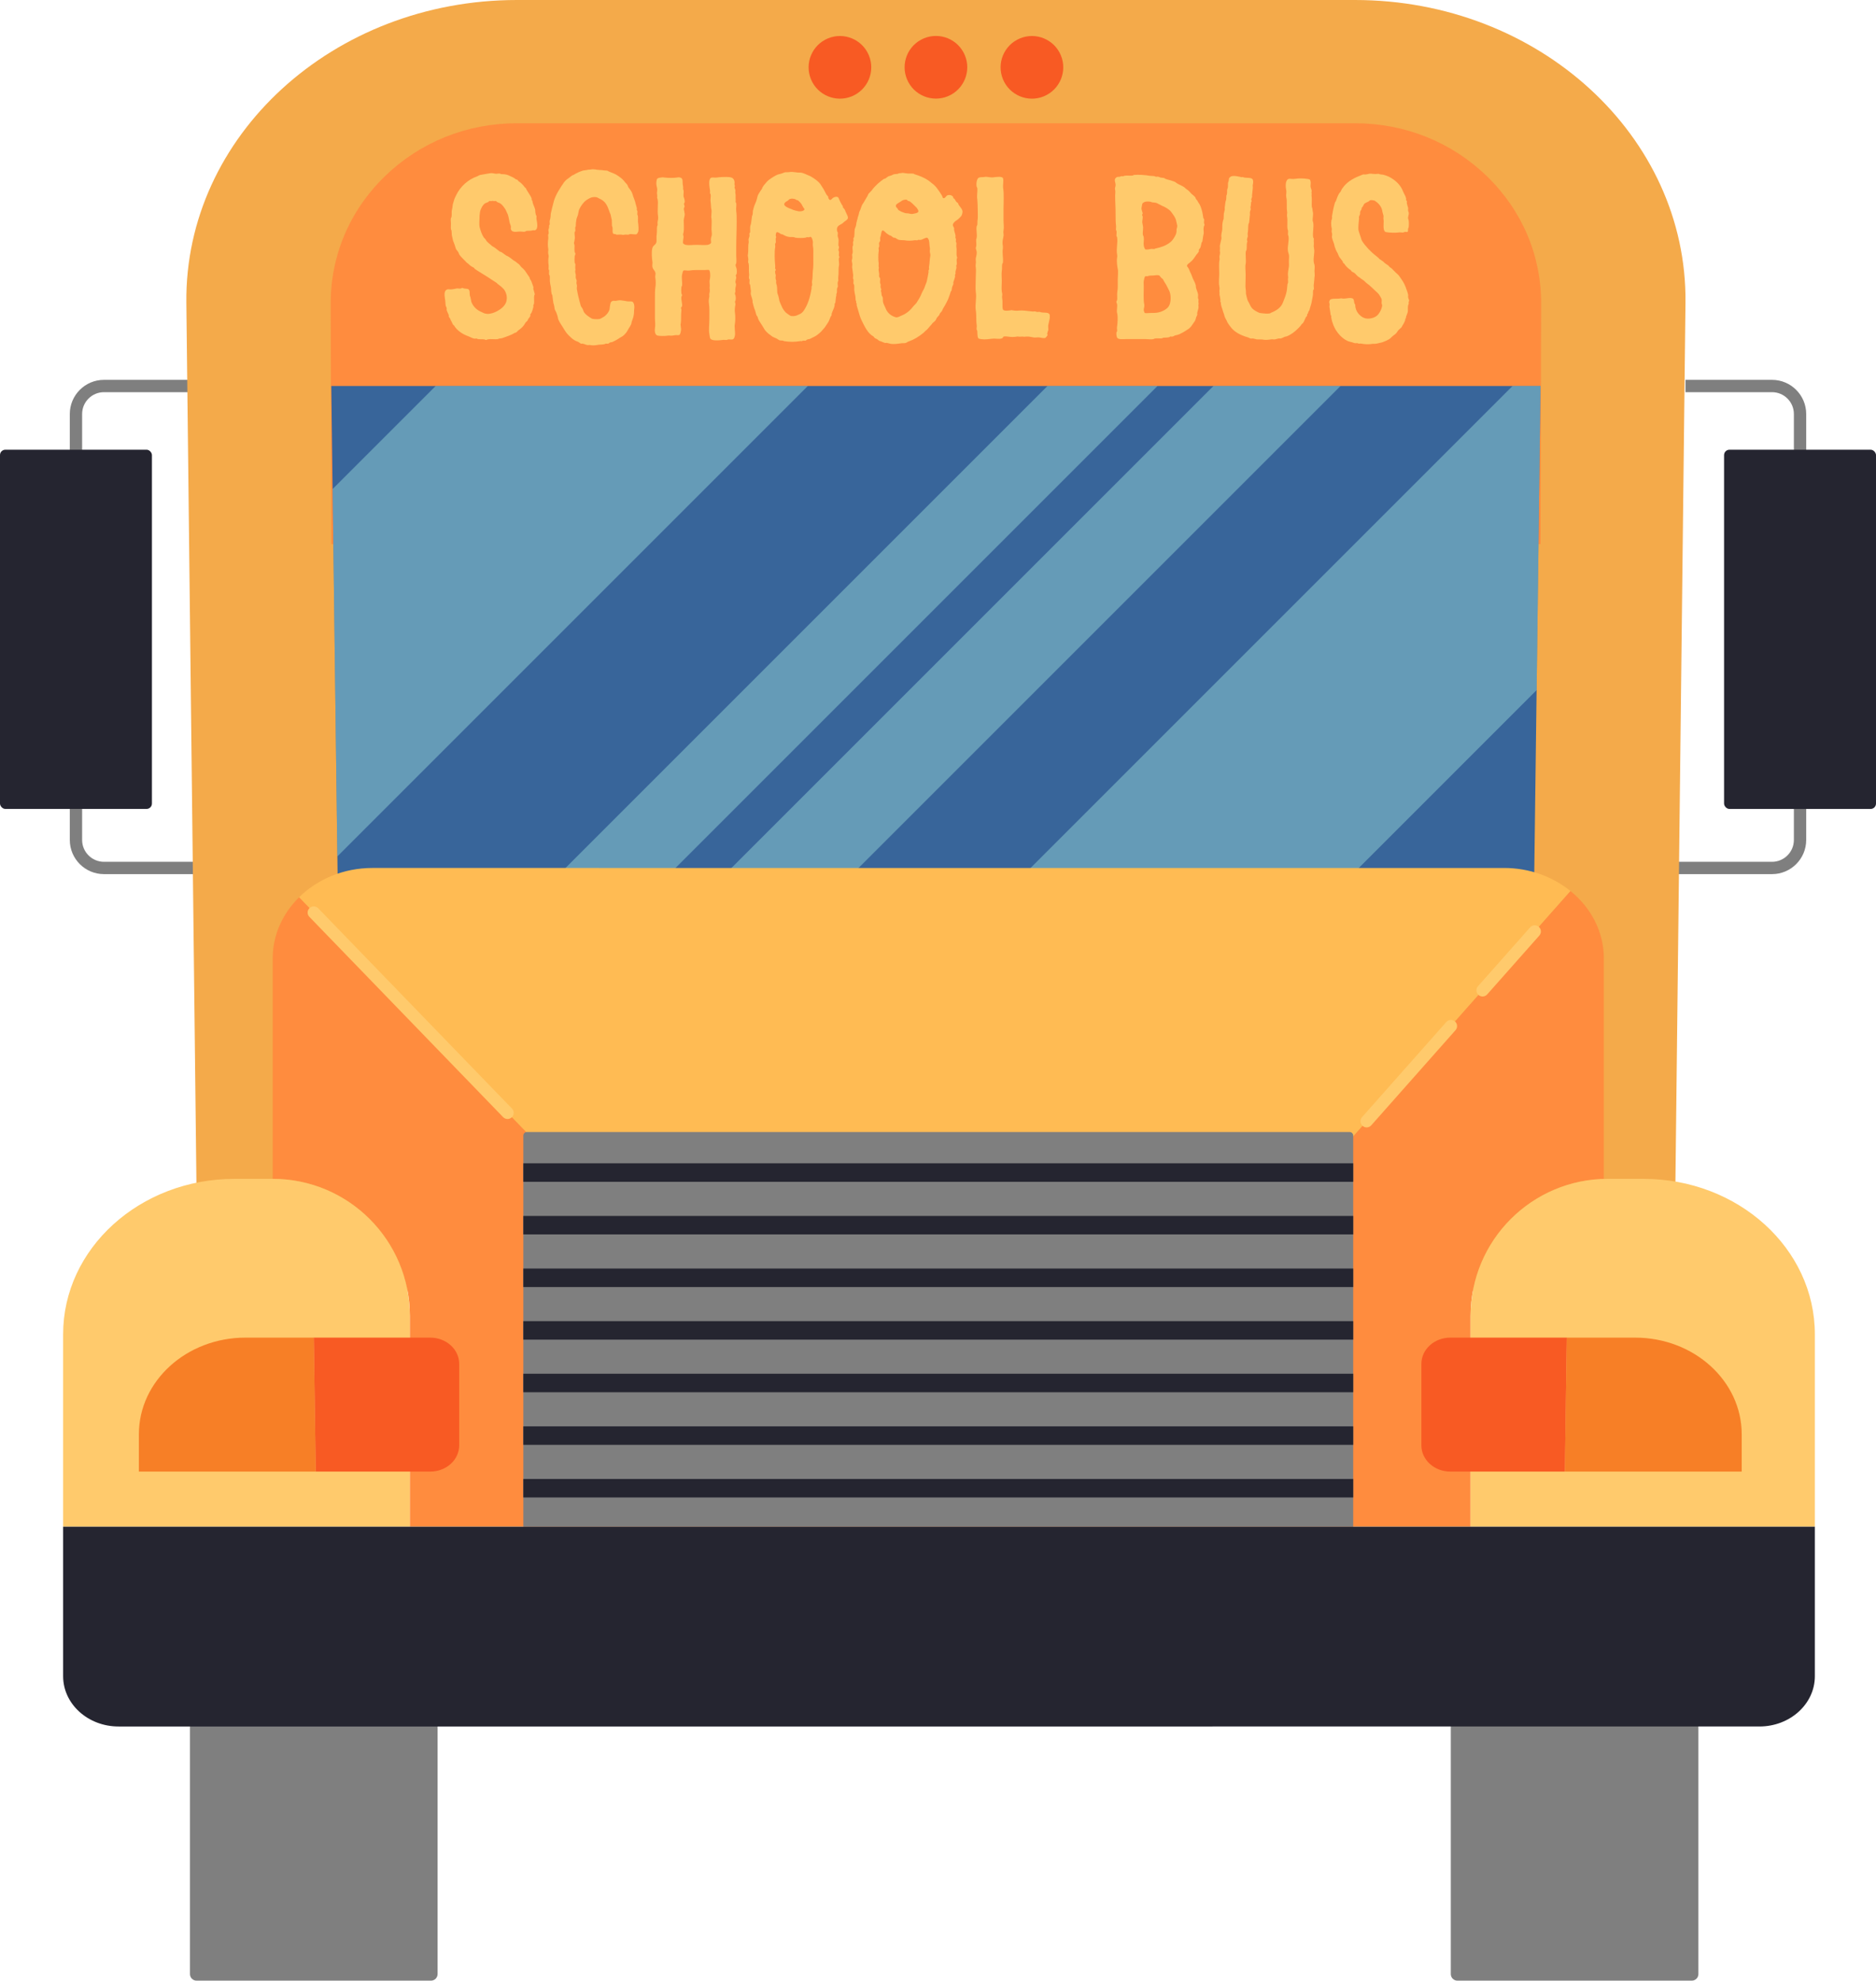 <svg id="_лой_2" xmlns="http://www.w3.org/2000/svg" width="1022.89" height="1080" viewBox="0 0 1022.89 1080"><g id="Education02_459796682"><g id="Education02_459796682-2"><path d="M966.21 476.63h-58.63v-6.72h58.63c6.56.0 11.9-5.34 11.9-11.89V225.73c0-6.56-5.34-11.89-11.9-11.89h-47.19v-6.72h47.19c10.26.0 18.62 8.35 18.62 18.61v232.29c0 10.26-8.35 18.61-18.62 18.61z" fill="#7f7f7f"/><path d="M115.3 476.63H56.67c-10.26.0-18.61-8.35-18.61-18.61V225.73c0-10.26 8.35-18.61 18.61-18.61h47.19v6.72H56.67c-6.56.0-11.89 5.34-11.89 11.89v232.29c0 6.56 5.34 11.89 11.89 11.89h58.63v6.72z" fill="#7f7f7f"/><path d="M738.77.0H281.85C181.64.0 100.67 74.12 101.61 165l6.16 538.53H912.85L919.01 165C919.95 74.12 838.98.0 738.77.0z" fill="#f4aa4a"/><path d="M840.3 166.18c.26-26.37-10.19-51.2-29.4-69.93-19.22-18.73-44.83-29.05-72.14-29.05H281.85c-27.3.0-52.92 10.32-72.13 29.05-19.21 18.73-29.66 43.57-29.4 69.93l.32 130.5H839.98l.32-130.5z" fill="#ff8c3e"/><g><path d="M269.92 94.69c.83.24 1.9-.24 2.84.0.12.0.24.24.47.24.83.12 1.78.0 2.61.24.24.0.35.12.94.24.47.12 1.3.59 2.13.95.71.24 1.54.83 2.24 1.3.24.24.71.24.95.36.24.24.48.71.83.94 1.18.71 2.24 1.89 2.95 2.84.24.48.72.6.95.95.12.24.12.59.35.83l.59.94c.71 1.19 1.89 2.84 2.13 3.79v.71c.12.35.36.35.48.6.0.24-.12.47.0.59.24 1.3 1.18 2.84 1.42 4.14.12.83.0 1.18.24 2.13.0.47.35.95.47 1.31.12.47-.12 1.18.0 1.54.35 2.13 1.18 5.68-.95 6.27-.35.0-.83-.12-1.18.0-.12.0-.35.12-.48.12-1.06.24-1.89.0-3.07.24l-.47.35c-1.19.24-2.37-.24-3.79.0-1.78.24-3.67.24-4.03-1.42-.12-.36.12-.83.0-1.42-.12-.83-.59-1.54-.71-2.36-.35-1.42-.47-2.84-.95-4.15l-.71-1.54-.47-1.06c-.83-1.31-1.78-2.72-3.08-3.55-.47-.24-1.42-.47-1.78-.83-.24-.12-.24-.35-.47-.35-.24-.12-.83.12-1.18.0-.59-.12-.47-.12-1.18.0-.35.12-.83-.12-1.19.0-.24.0-.24.24-.47.47l-1.77.71c-1.31.83-2.49 2.96-2.84 4.61l-.24 2.01c0 1.65-.35 4.97.0 6.39.59 2.13 1.18 4.02 2.37 5.8.24.35.71.59.95 1.06.24.71 1.65 2.01 2.36 2.49.48.35 1.07 1.06 1.42 1.18 1.42.71 2.61 1.9 3.9 2.84l.83.24 2.49 1.77c.47.35 1.06.47 1.54.83.83.47 1.9 1.42 2.72 2.01.35.24.95.47 1.3.83l1.19.95c.59.24 1.06 1.18 1.65 1.77.83.71 1.42 1.3 2.01 2.01.72 1.18 1.66 2.36 2.49 3.67l.24.83c.59.83.83 1.3 1.19 2.48l.71 2.01c0 .47-.12.83.0 1.18.12.71.71 2.13.71 2.72.0.24-.24.35-.24.59-.35 1.42.12 3.55-.24 4.73.0.12-.24.36-.24.48-.12.35.0.59.0.95-.24 1.18-.71 2.6-1.19 3.55-.12.24-.47.35-.47.59-.12.24.0.47.0.71-.24 1.06-1.18 1.42-1.42 2.49-.12.47-1.06.94-1.42 1.65-.72 1.42-1.9 2.61-3.2 3.55-.71.35-1.07 1.06-1.78 1.54l-.83.24c-2.01 1.3-4.26 1.89-6.75 2.84-.35.12-1.06.12-1.77.24-.12.0-.24.24-.47.24-1.9.36-3.79-.24-5.8.24-.24.0-.35.24-.59.24-.35.12-.47-.12-.95-.24-1.19-.24-2.49.0-3.79-.24-.12.0-.24-.24-.35-.24-.48-.12-1.07.12-1.54.0-1.18-.24-2.48-1.06-3.55-1.42-2.96-1.06-5.68-3.08-7.1-5.2-.12-.12-.12-.24-.12-.35l-.71-.6c-.35-.47-.59-1.3-.94-1.89-.24-.47-.35-.35-.47-.95-.12-.6-.83-1.19-.95-1.66.0-.24.12-.47.0-.59-.24-1.06-.95-1.89-1.19-3.08.0-.24.12-.59.0-.95.0-.35-.35-.71-.47-1.18-.24-1.31-.12-2.49-.47-4.14-.35-2.13-.35-4.38 1.42-4.86.72-.12 1.54.12 2.37.0.95-.12 1.77-.24 2.61-.47.83-.12 1.54.24 2.36.0.24.0.24-.24.47-.24.48-.12.72.12 1.19.24 1.06.24 2.01.0 2.6.59.72.72.35 1.9.6 3.2.0.47.35.83.35 1.18.24.83.24 1.54.47 2.37 1.06 2.72 3.2 4.61 5.68 5.57.59.24 1.07.59 1.54.71l1.42.24c.71.12 2.37-.24 3.08-.47 3.08-1.07 6.86-3.43 7.46-6.75.47-2.25-.24-4.26-.95-5.45-.83-1.42-2.49-2.6-3.9-3.67-.24-.12-.36-.47-.6-.59-1.18-.83-2.48-1.54-3.79-2.48-2.48-1.66-5.8-3.55-8.05-5.09-.24-.24-.35-.59-.59-.71l-1.3-.71c-.83-.47-1.54-1.42-2.37-1.9-.47-.35-1.06-1.18-1.65-1.65-.83-.95-1.66-1.65-2.37-2.61-.35-.47-.47-1.06-.71-1.54-.35-.59-.95-1.18-1.18-1.54-.48-1.07-.72-2.37-1.19-3.43-.12-.48-.35-.83-.47-1.19l-.71-3.07c-.12-.95.0-1.66-.24-2.72.0-.24-.24-.35-.24-.59-.12-.72.0-2.01.0-3.08.0-1.18-.24-2.25.0-3.08.0-.12.24-.12.24-.35.35-1.3.0-2.61.24-3.79.24-.83.35-1.78.47-2.84.12-.95.47-1.54.71-2.61.24-.95.83-2.01 1.19-2.84 2.24-4.62 6.39-8.53 11.6-10.3.47-.24.95-.59 1.54-.71l4.02-.71c.47-.12 1.18-.12 1.54-.24.71-.12 1.89.12 2.48.24z" fill="#ffca6c"/><path d="M324.73 92.44c1.3.24 2.72.24 3.9.35.83.24 1.65.12 2.36.24.48.12 1.07.59 1.54.71 1.3.6 2.72.95 3.9 1.78.71.47 1.3.83 2.01 1.42 1.07.71 2.13 2.13 2.72 2.84.24.35.71.59.83.95.24.24.35.83.59 1.31.83 1.06 1.9 2.48 2.25 3.67l.35 1.18c.47 1.3 1.06 2.61 1.42 4.26.12.71.47 1.42.59 2.13.12.35.0.83.0 1.18l.35.59c.12.59-.12 1.3.0 2.01.0.24.12.35.24.47.24 1.3-.12 3.2.24 4.73.12 1.3.24 2.72.0 4.02-.12.24-.59 1.3-.95 1.42-.72.35-2.72-.24-3.9.0-.12.12-.24.24-.36.24-.59.12-1.42-.12-2.13.0-.59.12-.83.24-1.78.0-1.06-.12-2.36.12-2.84.0-.12.0-.24-.12-.35-.24-.83-.12-1.31.0-1.54-.59-.35-1.06.0-2.36-.24-3.31.0-.24-.12-.35-.24-.47-.12-1.06.0-2.36-.12-3.55-.24-.59-.35-1.65-.59-2.6-.12-.6-.47-.95-.59-1.54-.71-1.77-1.07-3.2-2.01-4.5-.83-1.3-2.13-2.25-3.79-2.96-.35-.12-.71-.47-1.18-.59-.83-.24-2.13-.12-2.61.0-.71.12-2.48 1.06-3.2 1.65-1.54 1.07-3.07 3.31-3.9 5.21-.24.83-.35 1.77-.59 2.84-.24.71-.59 1.3-.71 1.89-.12.59-.24 1.06-.24 1.42-.24.95-.12 2.01-.24 2.84-.12.12-.24.35-.24.47-.12.72.12 1.42.0 2.13l-.35.47c-.24 1.18.35 2.84.0 4.02.0.47-.24 1.42-.35 1.78-.12.47.12.59.24 1.18.12 1.18-.12 2.72.12 4.02l.35.59c.12.59-.12.83-.35 1.54-.12 1.07-.12 2.84.0 3.67l.35.6c.12.59-.12 1.77.0 2.6.12.47.12.35.0.95-.24.71.12 1.77.24 2.24.12.47-.12 1.06.0 1.66.0.47.35.95.47 1.42.12.71-.24 1.42.0 2.13.0.12.12.24.12.35.24.83-.12 1.65.0 2.36.35 1.54.59 3.43 1.06 4.97.24 1.18.59 2.24.95 3.67.12.71.47 1.06.83 1.65.47.59.71 1.54.95 2.13 1.06 1.65 2.61 2.6 4.14 3.54.59.48 3.2.6 4.5.36.47-.12 1.9-.95 2.49-1.31 1.18-.83 2.61-2.48 2.96-4.14.0-.35.12-.83.12-1.18.35-1.66.12-2.96 1.89-3.31.47.0 1.07.12 1.66.0.47-.12 1.65-.35 2.48-.24 1.19.24 2.25.24 2.96.47 1.06.24 2.49.0 3.2.24.95.35 1.42 2.49 1.06 4.14-.12 1.06.0 1.66-.12 2.49l-.24 1.42c-.24 1.19-.83 2.25-1.06 3.31-.12 1.3-1.06 2.49-1.78 3.67-.35.59-.59 1.18-1.06 1.78-.35.47-1.3 1.54-2.01 2.01l-1.78 1.06c-1.18.83-2.72 1.66-3.79 2.13l-1.18.24c-.47.12-.83.59-1.18.71-.48.0-1.07-.12-1.42.0-.24.0-.35.24-.59.24-1.42.35-2.61.12-4.14.47-1.42.24-2.61.24-3.67.0-.47-.12-1.06.12-1.54.0-.83-.12-1.54-.59-2.37-.71-.35-.12-.83.0-1.06.0-.47-.24-1.19-.95-1.9-1.18-1.89-.59-3.2-1.78-4.61-3.2-1.42-1.3-2.25-2.72-3.31-4.5-.95-1.54-2.01-2.96-2.61-4.5l-.24-1.19c-.12-.71-.47-1.54-.71-2.24-.24-.72-.71-1.31-.95-2.01-.12-1.06-.35-2.36-.71-3.31-.24-1.18-.35-2.96-.59-4.38l-.36-.59-.24-1.42c-.12-.83.0-1.78-.24-2.61.0-.35-.35-1.3-.35-1.78-.35-1.42.0-2.95-.24-4.26l-.35-.59c-.12-.71.12-1.54.0-2.36.0-.12-.12-.24-.24-.36-.12-.59.12-1.54.0-2.36-.24-1.54-.24-3.31.0-4.5.12-.6-.12-1.19-.24-1.9-.12-1.06.24-2.13.0-2.72-.24-1.54-.24-3.19.0-4.97.24-.83-.12-1.77.0-2.61.12-.12.24-.35.24-.47.12-.71-.12-1.42-.12-2.01.0-.35.35-.83.35-1.31.12-.35.0-.71.0-1.06.12-.35.24-.35.35-.59.12-.59-.12-1.3.0-1.9.0-.59.35-1.06.35-1.65.24-.83.12-1.3.24-2.37.47-2.24 1.07-4.38 1.66-6.74.95-3.55 3.55-7.46 5.68-10.53.35-.47 1.07-1.18 1.42-1.42 1.06-.71 1.89-1.42 2.84-2.13l.83-.35c1.54-.95 3.31-1.78 5.2-2.37.71-.12 2.13-.24 2.84-.47.59.0 1.18.0 1.54-.12.47-.12 1.66-.12 2.37.0z" fill="#ffca6c"/><path d="M362.62 96.82c1.3.24 5.09.24 6.39.0.6-.12.95-.24 1.9.0 1.77.47 1.06 2.25 1.42 4.14.0.24.12.47.12.71.12.48.0.95.0 1.54.12.12.24.35.24.47.24 1.06-.12 2.37.0 3.43.24.83.83 1.89.6 3.31-.12.24-.36.47-.36.71.0.47.36.95.36 1.54l-.36.72c-.24 1.18.6 2.6.36 4.14-.12.59-.48 1.89-.48 2.84.0 2.13.24 4.62-.12 6.51.0.24-.24.59-.24.83.0.6.35 1.07.24 1.66.0.35-.47 2.72-.24 3.31.24.35 1.19.83 1.42.83 1.65.35 3.79.0 6.03.0 2.49.0 4.38.24 6.04.0.59-.12 1.54-.59 1.77-1.06.12-.6-.24-1.66.0-2.61.0-.59.35-1.06.35-1.42.24-.95-.12-2.49-.12-3.43.0-2.01.24-4.26.0-5.8-.35-1.54.24-3.2.0-4.73-.35-1.54-.24-2.96-.47-4.38-.24-1.42.24-2.72.0-4.14l-.35-.6c0-.47.12-1.06.0-1.54-.24-2.01-1.18-6.51.95-6.98.83-.12 1.78.12 2.61.0 1.3-.24 5.21-.47 7.1-.24 1.54.24 2.37.71 2.72 2.49.12.47-.12 1.18.0 1.65.0.24.24.47.24.71s-.24.35-.24.72c0 .12.35 1.3.47 1.54.0.59-.12 1.18.0 1.77.0.36.24.83.12 1.42v1.3c.12.59.0 1.42.0 2.01l.35.59c.24 1.06-.24 2.84.0 4.38.24 1.3.24 3.67.24 5.8.0 5.09-.24 9.11-.24 14.2v4.14c0 1.54.24 2.96.0 4.27l-.35.71c-.12.83.47 1.65.59 2.48.12.72.12 1.78.0 2.49-.12.35-.47.71-.47.95.0.35.24.83.24 1.31l-.35 1.54c0 .24-.12.47-.12.59.0.47.35 1.06.35 1.54s-.24 1.3-.35 2.01c-.12.59.0 1.18.0 1.78-.12.59-.35.83-.24 1.3.0.35.35.71.35 1.18.12.71.12 1.66.0 2.25.0.24-.35.59-.35.83.0.35.35.95.24 1.66-.24.83-.47 3.31-.24 4.38.24 1.3.24 4.5.0 5.79-.47 1.9.24 4.61.0 6.51-.24 1.06-.47 2.01-1.42 2.24-.71.12-1.65-.12-2.36.0-.24.0-.35.24-.59.24-.72.12-1.54-.12-2.25.0-1.65.24-6.16.71-6.86-.83-.24-.47-.35-1.65-.47-2.36-.47-2.25.0-5.21.0-8.05.0-3.2.12-6.51-.24-8.64-.24-1.18.0-2.95.24-3.79.0-.47-.12-1.06.0-1.65.0-.24.12-.35.12-.59.24-.83.0-1.9.0-2.61.24-1.18-.12-2.84.0-3.9.24-.83.47-2.72.24-4.26.0-.35-.35-1.3-.47-1.42-.35-.24-1.89.0-2.49.0-2.72.0-6.15-.12-8.16.24-.95.24-2.6-.24-3.31.0-.35.12-.71 1.65-.83 2.36-.35 1.78.24 4.26.0 5.92l-.35.71c-.12 1.06-.12 2.72.0 3.55.12.35.35.59.35.95s-.24.47-.35.83c-.24 1.54.59 3.79.35 5.21-.12.24-.59.59-.59.83.0.35.35.95.24 1.42-.35 2.25.0 5.09-.35 7.1-.35 1.06.35 2.49.12 3.79-.12.71-.35 2.25-.95 2.49-.47.24-1.42.0-2.25.12s-1.89.35-2.6.24q-.72-.12-1.42.0c-1.18.24-4.14.24-5.44.0-1.54-.24-1.78-2.49-1.54-4.14.35-1.54.0-3.55.0-5.45v-10.76c0-2.13.0-4.5.24-6.04.24-1.18.24-3.67.0-4.85-.12-.71-.12-1.07.0-1.78.47-2.24-1.3-2.6-1.65-4.61-.12-.95.24-2.01.0-2.96-.24-1.3-.47-4.85-.12-6.63.35-2.24 2.01-2.01 2.37-3.9.12-1.18-.12-2.6.12-4.14.24-1.42.0-3.07.24-4.38.12-.24.24-.47.24-.59.12-.47-.12-1.18.0-1.77.12-.6.47-2.13.24-3.31-.47-2.84.24-6.98-.24-9.12.0-.24-.12-.35-.24-.59.0-.47.12-1.18.0-1.77-.12-.72-.12-1.19.0-2.01.24-1.3-.24-2.24-.35-3.2-.24-1.06.0-2.6.24-3.31.35-.83 1.89-.83 2.6-.95.47-.12 1.42.0 1.9.12z" fill="#ffca6c"/><path d="M434.12 93.98c.94.24 2.24.0 3.08.24 1.3.36 2.6.95 3.9 1.54.35.12.95.35 1.42.71 1.77 1.06 3.55 2.25 4.85 4.02l1.66 2.61c.59.95 1.06 2.13 1.65 3.08.24.35.83.83.95 1.18v.59c0 .12.6 1.06.83 1.06.71.24 1.3-.83 1.65-1.06 1.06-.71 2.96-1.18 3.31.47.24.71 1.3 2.72 1.65 3.31.24.35.47.47.47.71.12.12.0.35.0.47.24.6.95.95 1.19 1.66.35 1.06.94 2.01 1.42 3.2.12.47.35.95.0 1.65-.24.35-1.06 1.06-1.54 1.31-.47.24-.83.83-1.42 1.18-1.65 1.06-3.31 1.3-2.72 4.26l.35.59c.12.71-.24 1.54.0 2.25.0.47.35.83.35 1.18.24 1.3-.12 2.61.0 3.79.12.12.24.35.24.47.24.71-.35 1.42-.24 2.13.12.12.24.35.24.47.24.83-.12 1.65.0 2.36.12.48.35.6.24.95.0.12-.12.24-.24.47-.24 1.3.35 2.84.0 4.26-.35 1.54.0 3.9-.35 6.04-.12.71.12 1.42.0 2.13-.12.12-.24.24-.24.47-.24.95.12 1.9.0 2.72l-.35.59c-.24.95.0 1.9-.24 2.84.0.12-.12.24-.24.47.0.24.12.59.0.94.0.12-.12.24-.12.47-.24 1.19-.24 2.49-.47 3.55l-.35.35c0 .35.12.72.0.95-.24 1.65-1.3 3.19-1.65 4.73.0.24.12.35.0.59-.12.35-.47.59-.59.95-.47 1.07-.72 2.13-1.31 2.96-.59.83-1.18 1.9-1.89 2.84l-.95 1.06c-.83 1.18-2.96 2.96-4.27 3.67l-2.84 1.42-1.19.24c-.47.12-.83.6-1.18.72-.59.0-1.06-.12-1.42.0-.24.0-.35.24-.59.24-.36.0-.72-.12-1.07.0-2.6.47-5.68.47-8.52.0-.24.0-.35-.24-.59-.24-.71-.24-1.42.0-2.01-.24l-1.54-.95c-.94-.47-1.78-.71-2.49-1.18-.59-.47-1.3-1.06-1.89-1.42-.71-.59-1.66-1.54-2.13-2.25l-1.42-2.37c-.71-1.18-1.66-2.36-2.13-3.54-.12-.48-.24-.95-.47-1.42-.12-.12-.35-.24-.35-.35-.35-.71-.47-1.65-.83-2.72-.12-.47-.35-.83-.47-1.18-.35-1.3-.72-2.37-.95-3.55.0-.24.12-.47.0-.71-.12-1.06-.71-2.37-.95-3.43-.12-.83.24-1.65.0-2.37l-.35-2.84c-.12-.24-.35-.35-.35-.6-.12-.71.12-1.54.0-2.36.0-.12-.12-.24-.24-.35-.24-.94.24-1.9.0-2.84-.24-1.9.12-3.79-.24-5.44.0-.12-.12-.24-.24-.48-.12-.59.24-1.65.0-2.6.0-.35-.35-1.19-.12-1.9.35-2.24.0-4.5.35-6.03.24-.83-.12-1.66.0-2.37l.47-1.42c.12-.59-.12-1.19.0-1.66.0-.12.24-.35.35-.47.12-1.06-.12-2.49.12-3.55.12-.47.47-1.42.47-1.89.24-1.19.24-2.37.47-3.55.0-.12.24-.24.24-.47.24-.83.12-1.66.24-2.37l.48-1.77c.24-1.07.83-2.13 1.18-3.08.47-1.07.59-2.25.95-3.31.59-1.42 1.54-2.61 2.37-3.9l.24-.71c.24-.36.47-.6.71-1.07.12-.24.59-.59.83-.95.47-.71 1.66-1.89 2.25-2.25 1.3-.95 3.08-2.13 4.61-2.72.71-.24 1.66-.35 2.49-.71l1.3-.48c.71-.12 1.78.0 2.37-.12 1.06-.24 2.84.0 3.79.12zm-10.89 35.39c0 .12-.24.35-.24.47-.12.71.12 1.89.0 2.49l-.35.59c-.12.59.24 1.42.0 2.13-.24 1.07-.24 2.84-.24 4.61s.12 3.67.24 4.74c.12.71.0 1.54.0 2.01.12.24.35.47.35.71s-.24.48-.35.72c-.12.71.24 1.89.35 2.24.0.59-.24 1.66.0 2.25.0.24.12.35.24.59.0.47-.12 1.06.0 1.54.0.48.35.95.35 1.42.24 1.3.12 2.6.24 3.67.12.59.35 1.18.59 1.89.24.95.47 1.9.59 2.72.24.83.71 1.65.95 2.25.71 1.89 1.89 3.67 3.31 4.61.72.47 1.54 1.18 2.13 1.3 1.77.24 3.08-.24 3.9-.71 1.18-.47 2.01-.94 2.72-1.9 2.48-3.43 3.67-7.57 4.5-12.42v-.95c0-.24.24-.35.24-.59.24-.71-.12-1.54.0-2.37.47-1.89.24-4.02.47-5.8.35-2.01.24-4.74.24-7.22.0-2.25.12-4.97-.24-6.39-.12-.71.12-1.77.0-2.25-.12-.94-.59-2.6-1.42-2.6-.12.0-.35.24-.59.24-.48.12-1.07-.12-1.42.0-.12.0-.35.24-.59.24-1.06.24-4.5.24-5.56.0-.24.0-.36-.24-.6-.24-1.18-.24-2.01.0-3.19-.24-.48-.12-1.07-.24-1.54-.47l-1.89-.95c-.12.0-.24.12-.47.0-.48-.24-1.9-1.42-2.49-1.06-.24.12-.47 1.18-.47 1.54-.12.48.24.83.24 1.19zm6.39-20c-.72.48-1.78.83-2.01 1.9-.12.71.71 1.18 1.18 1.54.59.36 1.66.83 2.01.95.59.12.83.35 1.18.47 1.06.47 2.25.71 3.31.95 1.18.24 3.08-.12 3.31-.95.12-.59-.24-.47-.47-.95l-.71-1.19-.35-.71c-.48-.83-1.78-2.01-2.13-2.25-.12.0-.24.12-.47.0-.35-.12-.83-.59-1.06-.59-.48-.12-1.07-.24-1.54-.24-.24.0-.95.12-1.3.24-.24.0-.59.59-.95.83zm64.25-14.9c1.66.35 2.72.0 4.27.24.24.0.24.24.35.24 2.95.94 5.44 1.89 7.69 3.43.59.35 1.18.95 1.77 1.42.95.59 2.37 2.01 2.84 2.72.83 1.06 1.89 2.6 2.61 3.79.59.83.47 2.36 1.77 1.54.47-.35.95-1.18 1.3-1.3 1.31-.59 2.96.0 3.31 1.06v.35c.12.24.47.24.6.47.35.24.47.83.83 1.31.35.47.83.71 1.18 1.06l.24.71c.59 1.06 1.9 2.25 2.13 3.43.24.83-.24 2.13-.47 2.61-.48.71-1.66 1.89-2.37 2.36-.95.59-2.13 1.42-2.37 2.61-.12.71.59 1.3.71 2.01.0.36-.12.72.0.95.12.83.6 2.01.72 2.84.12.47-.12.95.0 1.42.0.12.24.35.24.47.12.59-.12 1.18.0 1.65.0.24.24.24.24.48.12.71-.12 1.54.0 2.36.35 1.78-.12 3.55.24 5.09.0.24.24.47.24.71s-.24.35-.24.59c-.24.95.12 2.01.0 3.08.0.24-.24.24-.24.47-.12.47.12 1.18.0 1.65l-.47 1.78c-.12.47.12.83.0 1.18.0.24-.24.35-.24.47-.12.35.12.83.0 1.18-.24 1.19-.72 2.13-.95 3.08.0.35.12.71.0.95-.12.59-.59 1.18-.71 1.89l-.24 1.54-.47.72c-.35 1.06-.71 2.36-1.18 3.43-.24.83-.72 1.54-1.07 2.36-.71 1.31-1.18 2.25-1.89 3.31-.24.35-.35.94-.59 1.3-.35.6-.95 1.07-1.31 1.66.0.12.0.35-.12.47-.35.59-.95 1.06-1.3 1.54-.35.47-.47 1.07-.83 1.54-.47.71-1.66 1.3-2.01 2.01-.35.59-.95.95-1.42 1.66-.83.94-1.18 1.42-2.13 2.13-.35.24-.59.71-.94.95-1.18.94-2.61 2.01-4.02 2.84-.95.59-2.72 1.42-3.79 1.78-.71.12-1.42.83-2.01.95-.95.24-1.89.0-2.84.24-1.54.24-3.79.47-5.21.24l-1.89-.47c-.35-.12-.71.0-1.18.0-.95-.24-2.01-.83-3.2-1.18-.35-.12-.59-.47-.95-.72-.47-.35-1.06-.47-1.54-.83l-.71-.83c-3.08-1.65-4.73-5.32-6.39-8.64-.83-1.66-1.54-4.02-2.13-6.27-.12-.59-.48-1.3-.6-2.01-.12-.35.0-.6.0-.95l-.35-.59c0-.24.12-.47.0-.83.0-.12-.24-.35-.24-.47-.12-.83.0-1.78-.24-2.61.0-.35-.35-1.3-.35-1.89-.35-1.19.0-2.61-.24-3.9l-.35-.6c-.12-.71.12-1.54.0-2.24.0-.24-.12-.35-.24-.47-.12-.83.24-1.78.0-2.61-.24-1.3-.24-2.37-.47-3.31-.12-.83.24-1.77.0-2.6.0-.36-.35-1.07-.12-1.9.0-.24.12-.24.12-.47.24-.71-.12-1.66.0-2.61.12-.12.24-.35.24-.47.24-1.18-.24-2.49.0-3.79.12-.12.24-.24.24-.47.12-.59-.12-1.42.0-2.01.12-.12.24-.35.24-.47.12-.59-.12-1.06.0-1.54.0-.12.24-.24.35-.35.24-1.42.12-3.2.35-4.5.24-.72.59-1.42.71-2.13.12-.83.12-1.06.35-1.89.12-.83.48-1.42.6-2.37.24-.83.59-1.54.71-2.61.24-.83.71-1.42.94-2.36.24-.83.71-2.01 1.3-2.72l2.37-4.02c.24-.35.24-.71.35-.94l1.9-2.01c1.77-2.49 4.38-4.73 6.62-6.27l.83-.24c.59-.35 1.18-.95 1.65-1.18l1.54-.47c.48-.12.83-.47 1.31-.59.71-.24 1.42-.12 2.36-.35.12.0.35-.12.48-.24.47.0 1.06-.12 1.3-.12.83-.24 1.89.0 2.48.12zm-13.96 35.14c-.12.59.12 1.18.0 1.65s-.47.83-.59 1.19c-.12.71.24 1.42.0 2.13.0.12-.12.35-.24.47-.12.71.24 1.42.0 2.13-.24 1.3-.24 4.97.0 6.15.12.48-.12 1.54.0 2.13.24.59.12.59.0 1.18-.12.59.24 1.9.24 2.37.12.59.0 1.18.0 1.65.12.48.47.83.59 1.19.12.94-.24 1.77.0 2.6.0.24.12.35.24.48.12.47-.12 1.18.0 1.65.0.47.35.83.35 1.06.12.47-.24.83-.24 1.19.12.0.24.24.24.24.12.47.12 1.3.24 2.01.12.35.47.71.59 1.18.12.95.0 1.42.12 2.37.24 1.18.83 2.01 1.31 3.2.95 2.72 3.07 4.5 5.8 5.2.95.12 2.13-.59 2.72-.83 2.72-1.06 4.85-2.72 6.63-5.09.47-.59 1.3-1.31 1.77-1.9.94-1.42 2.25-3.55 2.84-5.2.35-1.06 1.3-2.25 1.65-3.43.35-1.18.95-2.25 1.19-3.31.35-1.54.71-3.43.95-4.97.0-.24-.12-.71.0-.83.0-.24.24-.36.24-.6.12-.47-.12-.95.0-1.42.35-1.77.35-4.38.71-6.04.12-.71-.12-1.06-.24-1.89s.12-1.78.0-2.37c-.24-.95-.24-2.84-.47-3.9.0-.35-.71-1.54-.83-1.54-.83-.47-2.61.95-3.55 1.06-.47.12-1.19.0-1.42.0s-.35.24-.47.24c-.47.12-1.06-.12-1.65.0-.71.12-1.66.24-2.72.24-1.3.0-2.13-.12-2.72-.24-1.06-.12-2.13.0-3.07-.24-.83-.12-1.42-.95-2.37-1.18-.12.0-.35.12-.47.0-.47-.12-.83-.59-1.19-.83-.35-.35-.95-.35-1.3-.6l-1.42-.95c-.59-.47-1.66-1.77-2.13-1.54-.71.24-.71 1.65-.94 2.48.0.48-.35.95-.35 1.42zm8.64-17.75c-.35 1.06.59 1.42.95 2.01.12.47.47.83 1.07 1.06.83.59 1.89.83 2.72 1.18.59.24.95.12 1.9.24.95.24 2.01.47 2.72.24.95-.24 2.95-.35 2.84-1.54.0-.24-.47-1.18-.83-1.65l-1.42-1.42c-.83-.83-1.54-1.54-2.37-2.13-.24-.12-.95-.24-1.3-.48-.12-.12-.12-.35-.47-.47-.35-.12-1.19.0-1.66.12-.59.12-1.3.72-1.89 1.07-.71.47-2.01 1.06-2.25 1.77z" fill="#ffca6c"/><path d="M541.6 96.7c1.66-.24 4.97-.71 5.33.59.35 1.19-.12 3.43.0 4.97.59 3.31.24 8.16.24 12.07v5.68c0 1.9.35 4.02.0 5.68-.12.71-.12 1.06.0 1.77.24.95-.24 2.13-.35 3.08-.24 1.06-.24 2.61.0 3.55v1.42c-.47 2.49.35 5.33.0 7.81l-.35.6c-.24 1.18.0 2.48-.24 3.9-.24 1.54.0 3.55.0 5.56.0 1.9-.24 4.02.0 5.57.12.71.35 1.3.24 2.01-.12.83-.12 1.18.0 1.9.35 2.13-.12 4.38.35 5.79.35 1.18 3.43.71 4.73.47.47.0 1.06.24 1.54.24 1.42.24 3.43-.24 5.33.0 1.54.24 2.96.24 4.38.47.59.12 1.18-.12 1.77.0.24.0.48.24.72.24.59.12 1.3-.12 1.65.0.24.0.47.24.83.24 1.78.35 4.14-.24 4.62 1.42v1.77c-.24 1.42-.6 2.49-.83 3.79-.12.95.12 1.9.0 2.72.0.35-.35.71-.35 1.06-.12.36-.24.83-.24.95.0.24.24.47.24.71-.12.24-.95 1.42-1.3 1.54-.95.24-2.25-.12-2.96-.24-.94-.24-2.01.12-3.08.0l-2.72-.47c-.72-.12-1.54.0-2.01.0q-.59.12-1.3.0c-.59-.12-1.66.12-2.37.0-.59-.12-.47-.12-1.18.0-1.07.24-3.2.24-4.5.0-.83-.12-2.01-.24-2.61.0-.24.12-.24.47-.47.71-1.31.95-3.9.12-6.16.47-.95.12-3.55.48-5.09.24-.83-.12-1.9-.12-2.13-.71-.47-.95-.35-2.6-.47-3.9l-.35-.71c-.12-.83.24-1.65.0-2.61-.35-2.13.0-5.32-.47-7.93-.47-3.2.59-6.75.0-9.94-.24-2.01.0-5.09.0-8.05.0-1.9.24-3.79.0-5.33-.12-.71-.12-1.06.0-2.01.24-.95-.12-1.9.0-2.84.24-1.42.71-2.61.47-3.79.0-.35-.47-1.54-.47-2.01.0-.24.24-.47.24-.83.24-1.06-.12-2.84.0-3.9.12-.24.24-.47.24-.71.35-2.01-.35-4.38.0-6.27l.35-.83c.12-.71.0-2.13.24-3.31.12-1.3.0-3.31.0-4.97.0-2.13-.12-4.26-.24-5.68-.35-1.89.24-4.38.0-6.15l-.35-.72c-.35-1.77.12-4.26 1.06-4.85.95-.47 2.49-.24 3.43-.47 1.06-.24 2.96.47 4.61.24z" fill="#ffca6c"/><path d="M618.08 95.4c2.95-.24 6.27.0 8.99.47.83.12 1.77.0 2.61.24.12.0.35.24.47.24.47.12.95-.12 1.42.0.47.12.83.35 1.18.47l1.9.24c.24.0.47.35.83.47 1.18.48 2.84.72 3.9 1.19.59.12 1.06.35 1.66.71l.59.47c1.18.71 2.72 1.3 4.02 2.13.47.35.94.95 1.54 1.3.94.59 1.66 1.42 2.49 2.37.71.59 1.77 1.42 2.13 2.01l.24.71.95 1.19c.24.71.35.59.59 1.06.83 1.06 1.42 2.84 1.77 4.26.35 1.06.48 2.49.72 3.67.0.47.35.71.47.95.12.71-.24 1.42.0 2.37.0.24.24.35.24.59.0.35-.47.95-.47 1.42-.24 1.07.12 2.61.0 3.43-.35 1.19-.47 3.08-.72 4.26-.12.35-.47.6-.47.83-.24.94-.35 2.01-.71 2.72-.24.47-.71.72-.71 1.07-.12.24.0.59.0.83-.24.59-1.06 1.42-1.42 1.89-.95 1.42-2.01 3.08-3.31 4.02-.59.48-1.78 1.19-1.78 2.01.0.35.47.59.59.95.48.59.72 1.42 1.07 2.25.71 1.3.95 2.13 1.54 3.67.59 1.3 1.42 2.6 1.65 4.02v.71c.24 1.18.95 2.61 1.19 3.79.12.83-.12 1.65.0 2.37.0.12.24.35.24.47.12.35-.12 1.18.0 1.77.12.59.12.47.0 1.06-.12.6.12 1.42.0 1.9l-.71 2.72c0 .35.12.71.0 1.06-.12.59-.59.95-.72 1.89-.12.36-.24.95-.47 1.31l-2.13 3.08c-.24.35-.83.83-1.18 1.18-1.42.94-2.96 2.01-4.38 2.61-.35.12-.59.47-.95.47-.71.35-1.65.47-2.49.71-.24.12-.59.47-.95.47-.59.24-.94.0-1.3.0-.24.12-.59.47-.95.47-1.07.24-2.01.12-3.08.24-.12.0-.24.24-.35.24-1.19.35-2.84-.12-4.26.24-.24.0-.36.24-.6.24-1.06.36-3.19.0-4.73.0h-9.46c-2.25.0-5.09.48-5.68-.83-.35-.59-.47-2.01-.35-2.84l.35-.59c.12-.59-.24-1.77.0-2.6.24-1.31.47-5.09.12-6.86.0-.24-.12-.35-.12-.47-.35-1.66.24-3.31.0-4.74-.12-.71-.47-.95-.35-1.65.0-.12.24-.35.35-.59.24-1.31-.12-3.2.12-4.61.35-1.54.24-4.38.24-6.51.0-2.01.35-4.5.0-5.92-.24-1.18-.71-4.26-.35-6.15.12-.71.12-1.07.0-1.78-.59-2.96.47-6.39.0-9.35l-.35-.71c-.12-.83.24-1.78.0-2.72.0-.12-.12-.35-.24-.47-.12-.83.12-1.66.0-2.49-.24-1.65-.24-4.38-.24-6.63.0-3.79-.24-6.27-.24-9.7.0-1.06.24-2.25.0-3.08.0-.24-.12-.47-.12-.71.0-.47.47-1.54.35-2.37-.12-1.3-.71-1.89-.24-3.08.12-.24.71-.71.83-.83.59-.24 1.06-.12 1.78-.24.24.0.24-.24.59-.24.35-.12.83.0 1.3.0.12-.12.35-.24.47-.24 1.54-.35 3.67.12 4.85-.24.12.0.12-.12.24-.12v-.12zm4.38 17.75c-.24.95.35 2.13.59 3.07.0.47-.35.83-.35 1.07.0.12.24.35.35.59.12.95-.24 2.36-.24 3.31.0.35.35 1.65.35 2.01.35 1.3-.24 3.31.0 4.85.12.48.47.95.47 1.42.24 1.18-.24 3.08.0 4.38.12.83.59 1.89.83 2.13.71.24 2.72-.12 3.08-.24.71-.12 1.3.12 1.9.0.24.0.35-.24.59-.24 1.54-.35 2.95-.71 4.14-1.18 1.65-.59 4.26-2.13 5.2-3.55.59-.71 1.9-2.84 2.01-3.79.24-.83.0-1.65.24-2.36.12-.36.35-1.07.24-1.78l-.71-3.08c-.47-1.42-1.54-2.84-2.49-4.14-1.18-1.54-3.31-2.72-5.09-3.43-1.07-.47-2.49-1.42-3.43-1.65l-2.13-.24c-.12.0-.24-.24-.47-.24-.83-.24-2.49-.24-3.31.0-.24.12-.95.47-1.18.71-.35.35-.47 1.89-.59 2.37zm3.31 37.51c-.48.0-.95-.12-1.31.0-.47.36-.71 2.01-.83 2.61-.12.83.0 2.01.0 2.96.0 2.96-.24 7.46.24 9.58.24.72-.12 2.37-.24 2.84-.12.59.35 1.9.59 2.01.47.24 2.01.0 2.72.0 2.61.0 4.26.0 6.16-.72 1.54-.59 3.19-1.54 4.02-2.72 1.18-1.66 1.42-4.61.95-6.98-.24-1.42-.95-2.37-1.54-3.67-.47-.95-.95-1.9-1.42-2.49-.47-.71-.71-1.3-1.06-1.89-.24-.24-.83-.59-1.07-.95-.24-.24-.71-.95-.95-1.07-.59-.24-2.13-.12-2.72.0-.47.12-2.13.0-3.07.24-.24.0-.35.12-.47.24z" fill="#ffca6c"/><path d="M676.56 96.58c.35.12.83-.12 1.3.0.35.12.24.24.6.24 1.18.24 4.02-.12 4.61 1.06.35.72.24 2.25.0 2.96-.12.47.12 1.31.0 1.9l-.35 3.43c-.12.24.0.71.0 1.06-.12.59-.47 1.18-.47 1.54s.24.59.24.95l-.35.59c-.12.83.0 1.42-.24 2.24-.12.72-.12.47.0 1.07.24.83-.35 1.3-.35 1.89-.12.47.0 1.06.0 1.54-.24 1.42-.24 2.95-.47 4.38l-.35.71c-.24 1.42-.12 3.43-.35 4.61-.24.59.0 1.42.0 2.13-.24.71-.47 1.42-.47 1.89.0.35.24.59.24.83.0.35-.24.47-.24.83-.24 1.18.0 2.6-.24 3.9l-.35.59c-.35 1.89.24 5.2-.12 6.98-.35 1.42.0 3.9.0 5.91.0 2.37-.12 4.73-.12 6.39.0.83.24 1.89.24 2.37.12.71.0.95.0 1.42.24.95.47 2.36.83 3.43.12.47.47 1.06.83 1.65.47.83.71 1.66 1.31 2.49.94 1.42 3.07 2.49 4.5 3.08l1.89.24c1.31.12 2.37.24 3.79.0.24-.12.47-.35.83-.47 2.72-1.07 5.21-2.72 6.27-5.57.71-1.89 1.66-4.02 2.01-6.15.24-1.19.24-2.72.47-3.91.0-.24.24-.35.24-.59.12-.71-.12-1.65.0-2.36.12-.59.12-.71.0-1.31-.24-1.54.24-3.43.47-5.09.12-.71.0-2.01.0-3.31.0-1.18.24-2.24.0-3.31l-.47-1.65c-.47-2.96.71-5.8.24-8.4.0-.24-.12-.47-.24-.6-.12-.71.12-1.77.0-2.48.0-.24-.24-.35-.24-.71-.35-2.01.12-4.86-.24-6.63-.24-.95.12-1.9.0-2.84-.47-2.84.12-5.91-.47-7.93-.24-1.3.24-2.72.0-3.79-.48-2.01-.6-5.79 1.42-6.27.83-.12 2.13.24 3.31.0 2.24-.35 4.85-.24 6.39.0 1.3.24 1.89.0 2.13 1.42.24.83-.12 2.13.0 2.96.12.83.71 1.54.59 2.72-.12.59-.24.35.0.95.0.47-.12 1.18.0 1.65.24 1.89-.12 4.26.12 5.79.12.24.24.36.24.6l.24 1.77c.48 1.54-.24 3.55.0 5.33.12.24.24.35.24.59.48 2.72-.47 5.68.0 8.16.0.24.24.35.36.59.0.59-.12 1.54.0 2.25v1.06c-.24.71.12 1.77.12 2.24.47 2.37-.6 4.86-.12 7.57.0.48.35.83.35 1.42.24.83.0 2.13.0 3.2.0 1.18.24 2.36.0 3.31-.12.94-.12 2.36-.35 3.79-.24.94.12 2.01.0 2.84-.12.35-.24.24-.36.47-.24 1.19.0 2.37-.24 3.31l-.47 2.49c-.24 1.89-.94 3.31-1.3 4.97-.12.47-.59.83-.71 1.31-.12.24.0.47-.12.59.0.12-.35.24-.35.35-.24.47.0.83-.24 1.18-.12.12-.36.24-.48.47-.59.95-.94 2.37-1.54 3.08-.12.35-.59.59-.83.83-.47.83-1.19 1.54-2.01 2.37-1.65 1.65-3.67 3.31-6.15 4.26l-1.07.24c-.59.24-1.54.83-2.36.95-.35.0-.71-.12-1.07.0l-1.89.47c-.59.12-1.42-.12-2.13.0-.59.12-2.36.36-3.67.24-1.54-.36-2.95-.12-4.14-.24l-1.89-.47c-.47-.12-.95.12-1.42.0-.59-.12-1.18-.59-1.77-.71-3.67-1.06-7.22-2.84-9.23-5.68-.6-.83-1.19-1.54-1.66-2.37l-.35-.83c-.47-.83-1.18-2.01-1.42-3.2-.12-.71-.47-1.18-.72-2.13-.24-1.18-.83-2.24-1.06-3.67-.12-.24.0-.59.0-.83l-.35-.71c0-.47.12-.94.0-1.3-.12-.83-.24-1.78-.47-2.61.0-.35.12-.94.0-1.3.0-.59-.12-.59.0-1.19.24-.71-.12-1.65-.12-2.24-.35-1.78.0-4.38.0-6.63.0-2.49-.24-5.56.12-7.22.24-.83-.12-1.54.0-2.24.12-.48.47-1.78.24-2.61q-.12-.47.0-1.06c.12-.6-.12-1.66.0-2.25l.83-3.67c.12-.71-.24-1.54.0-2.25.0-.71.24-1.3.35-2.01.24-1.42.0-2.72.24-4.26.12-.83.36-1.66.6-2.25.12-.95.0-1.89.12-2.84l.47-2.01c.12-.35.0-.83.0-1.18.24-1.19.24-2.37.47-3.43.0-.24.24-.47.24-.72.24-.83.12-1.89.24-2.72.12-.12.24-.35.24-.47.24-1.19.0-1.78.24-2.96.0-.12.24-.35.24-.47.24-1.07.0-2.25.24-3.31.0-.12.24-.24.24-.47.12-.59.12-1.31.24-1.66.24-.24.95-.95 1.19-.95 1.54-.59 3.9.12 5.32.35z" fill="#ffca6c"/><path d="M749 94.81c.95.24 2.13-.12 2.96.0.24.12.35.24.47.24l1.9.24c1.65.47 3.19 1.06 4.61 2.01 2.61 1.66 4.85 3.9 6.03 6.98.48 1.31 1.42 2.49 1.66 3.79.12.35.0.71.0.95.12.24.35.35.47.72.12.24-.12.71.0 1.18.12.71.47 1.65.71 2.49.0.47-.12 1.06.0 1.65.0.24.24.35.24.59.24.83.0 1.54-.24 2.61-.24.71.12 1.3.24 1.77.24 1.07.12 3.43.0 4.02.0.24-.24.24-.24.47-.24.72.12 1.66-.35 1.9-.35.24-1.06-.12-1.77.12-.12.0-.35.12-.47.24-.95.12-1.9-.24-2.84.0-1.9.24-3.79.12-4.97.0-1.3-.24-2.13.0-2.6-.95-.83-1.54-.12-4.73-.47-6.39-.12-.59.12-1.18.0-1.89-.24-.95-.59-1.78-.72-2.84-.35-1.9-1.89-3.79-3.31-4.73-.72-.47-.36-.47-1.42-.72-.59-.12-1.06-.24-2.01.0-.12.12-.24.36-.47.48-.95.59-2.13.83-2.72 1.65l-.59 1.18c-.24.35-.59.6-.72.95.0.12.12.35.0.47-.12.47-.47.71-.59 1.06-.35.59-.12 1.18-.24 1.77-.12.48-.47.95-.59 1.42.0.35.12.94.0 1.54-.12 1.07-.47 4.5-.24 5.8.35 1.3.83 2.6 1.18 3.67.24.59.35 1.54.83 2.24 1.65 2.61 4.85 6.04 7.57 8.05l1.42 1.19c.24.24.35.59.59.59l1.54 1.06c.47.24.95.95 1.54 1.31l1.54 1.06c.35.24.72.95 1.07 1.06.94.47 1.65 1.54 2.6 2.37.72.83 1.66 1.42 2.25 2.24 1.42 2.01 2.72 3.79 3.55 6.04.47 1.42 1.06 2.72 1.42 4.38.0.47-.12.95.0 1.42.12.83.59 1.07.47 1.9.0.24-.24.35-.24.47.0.35.12.71.0 1.18.0.24-.24.36-.24.6-.35 1.3.0 2.6-.24 3.67-.12.83-.71 1.89-.95 2.72v.71c-.12.12-.35.12-.35.24-.12.24.0.59-.12.94-.24.59-.59 1.42-.95 2.01-.36.47-.72 1.19-.95 1.66-.47.59-1.65 1.42-2.13 2.13-.47.95-1.31 1.78-2.25 2.37-.83.59-1.54 1.54-2.49 2.13-1.06.6-2.36 1.19-3.66 1.66l-3.08.71c-.95.24-2.13.0-3.08.24-1.78.24-3.55.12-5.45-.24-.47-.12-.95.12-1.42.0-.12.0-.35-.24-.47-.24-.47-.12-.94.12-1.42.0-.72-.12-1.66-.59-2.61-.71-.24-.12-.59-.24-.83-.24-2.37-.83-4.97-3.2-6.39-5.33-1.42-1.89-2.61-4.73-3.08-7.57-.12-.35.0-.71.0-.95l-.35-.59c-.24-1.18-.35-2.84-.59-3.9-.24-.71.12-1.54.0-2.13-.12-.47-.35-.95.0-1.77.35-1.54 4.26-.83 5.79-1.18.6-.12.48-.12 1.07.0 1.77.35 4.14-.72 5.68.0.83.35.71 1.42.95 2.48.0.35.36.59.48.83.12.72.0 1.31.24 1.9.59 2.72 3.07 5.2 5.56 5.68 2.96.48 5.8-.83 6.86-2.36 1.06-1.42 1.65-2.61 2.01-4.38.12-.71-.24-1.07-.24-1.42-.12-.71.12-1.54.0-2.24-.12-.47-.94-1.9-1.42-2.61-.47-.71-1.42-1.42-2.13-2.13-1.54-1.42-2.72-2.72-4.38-3.9-.71-.47-1.3-1.3-2.01-1.77-.83-.47-1.66-1.18-2.49-1.77-.83-.36-1.65-1.66-2.49-2.25l-1.3-.71c-.35-.24-.47-.71-.71-.83-.95-.59-2.84-2.24-3.31-3.31-.12-.24-.47-.35-.71-.6-.24-.35-.24-.83-.47-1.06l-1.54-2.01c-.47-.6-.71-1.54-1.06-2.25-.47-.83-.95-1.54-1.18-2.49-.12-.47-.35-.59-.47-1.3-.24-1.65-1.07-2.96-1.42-4.73-.12-.71.24-1.54.0-2.37.0-.24-.12-.12-.12-.35-.24-.71.12-1.42.0-2.25-.24-.71-.47-2.84-.24-4.02.0-.47.35-.95.35-1.42.12-.35.0-.83.0-1.18l.71-3.9c.24-1.07.6-2.61.95-3.67l.47-.71c.59-1.54.95-2.84 1.77-4.15l.83-1.06c.35-.59.59-1.42 1.06-1.89 2.01-2.96 5.09-4.97 8.87-6.51.83-.24 1.54-.71 2.49-.95.47.0.95.12 1.42.0.35.0 1.31-.24 1.78-.35.71-.12 1.54.0 2.36.12z" fill="#ffca6c"/></g><g><circle cx="457.97" cy="36.68" r="17.08" transform="translate(20.46 176.94) rotate(-22.35)" fill="#f85a23"/><circle cx="510.31" cy="36.68" r="17.08" transform="translate(43.83 246.81) rotate(-28.36)" fill="#f85a23"/><circle cx="562.65" cy="36.68" r="17.08" transform="translate(28.33 216.75) rotate(-22.35)" fill="#f85a23"/></g><path d="M180.64 210.48 184.11 479.7h652.4L839.98 210.48H180.64z" fill="#38659a"/><g opacity=".48"><path d="M839.98 210.48H824.7L555.47 479.7H734.43L837.85 376.29 839.98 210.48z" fill="#97d5d7"/><path d="M237.53 210.48 181.36 266.65 183.94 466.98l256.5-256.5H237.53z" fill="#97d5d7"/><path d="M571.12 210.48 301.9 479.7h60L631.12 210.48h-60z" fill="#97d5d7"/><path d="M661.61 210.48 392.38 479.7H461.7L730.92 210.48H661.61z" fill="#97d5d7"/></g><path d="M300.57 639.36l414.2 6.34 141.54-159.84c-9.62-7.8-22.28-12.59-36.21-12.59H203.07c-15.85.0-30.08 6.19-40.02 16l127.31 131.61 10.21 18.48z" fill="#ffbb53"/><path d="M874.5 522.6c0-14.61-7.05-27.7-18.18-36.74l-141.54 159.84-414.2-6.34-10.21-18.48-127.31-131.61c-8.89 8.78-14.37 20.46-14.37 33.32v120.19h0c41.3.0 74.79 33.48 74.79 74.78v114.9H801.85v-114.9c0-41.3 33.48-74.78 74.79-74.78h-2.14v-120.19z" fill="#ff8c3e"/><path d="M148.68 642.79h-20.81c-51.61.0-93.45 37.94-93.45 84.74v104.94H223.46v-114.9c0-41.3-33.48-74.78-74.79-74.78z" fill="#ffca6c"/><path d="M896.1 642.79h-19.46c-41.3.0-74.79 33.48-74.79 74.78v114.9h187.7V727.53c0-46.8-41.84-84.74-93.45-84.74z" fill="#ffca6c"/><g><path d="M287.27 617.26H735.9c1.07.0 1.93.87 1.93 1.93v213.29H285.34v-213.29c0-1.07.87-1.93 1.93-1.93z" fill="#7f7f7f"/><g><path d="M285.34 806.43h452.5v10.08H285.34z" fill="#252530"/><path d="M285.34 777.75h452.5v10.08H285.34z" fill="#252530"/><path d="M285.34 749.06h452.5v10.08H285.34z" fill="#252530"/><path d="M285.34 720.38h452.5v10.08H285.34z" fill="#252530"/><path d="M285.34 691.7h452.5v10.08H285.34z" fill="#252530"/><path d="M285.34 663.01h452.5v10.08H285.34z" fill="#252530"/><path d="M285.34 634.32h452.5v10.08H285.34z" fill="#252530"/></g></g><path d="M133.86 729.36c-32.11.0-58.14 23.6-58.14 52.72v20.32h96.43l-1.06-73.05h-37.23z" fill="#f77f26"/><path d="M234.6 729.36h-63.51l1.06 73.05h62.45c8.71.0 15.78-6.41 15.78-14.31v-44.43c0-7.9-7.06-14.31-15.78-14.31z" fill="#f85a23"/><path d="M891.53 729.36c32.11.0 58.14 23.6 58.14 52.72v20.32h-96.43l1.06-73.05h37.23z" fill="#f77f26"/><path d="M790.79 729.36h63.51l-1.06 73.05h-62.45c-8.71.0-15.78-6.41-15.78-14.31v-44.43c0-7.9 7.06-14.31 15.78-14.31z" fill="#f85a23"/><path d="M791.04 884.52h135.01v191.86c0 2-1.62 3.61-3.61 3.61H794.66c-2 0-3.61-1.62-3.61-3.61v-191.86h0z" fill="#7f7f7f"/><path d="M103.58 884.52H238.59v191.86c0 2-1.62 3.61-3.61 3.61H107.19c-2 0-3.61-1.62-3.61-3.61v-191.86h0z" fill="#7f7f7f"/><path d="M34.42 832.48v81.5c0 15.15 13.54 27.42 30.24 27.42H959.31c16.7.0 30.24-12.28 30.24-27.42v-81.5H34.42z" fill="#252530"/><rect x="940.05" y="245.22" width="82.84" height="195.87" rx="2.93" ry="2.93" fill="#252530"/><rect x="0" y="245.22" width="82.84" height="195.87" rx="2.93" ry="2.93" transform="translate(82.84 686.3) rotate(180)" fill="#252530"/><path d="M276.73 610.15c-.88.0-1.76-.34-2.41-1.02L168.68 499.92c-1.29-1.33-1.25-3.46.08-4.75 1.33-1.29 3.47-1.25 4.75.08l105.64 109.21c1.29 1.33 1.25 3.46-.08 4.75-.65.63-1.5.95-2.34.95z" fill="#ffca6c"/><path d="M745.16 614.74c-.79.0-1.59-.28-2.22-.85-1.39-1.23-1.52-3.35-.29-4.74l45.95-51.89c1.23-1.4 3.35-1.53 4.74-.29 1.39 1.23 1.52 3.35.29 4.74l-45.95 51.89c-.66.75-1.59 1.14-2.51 1.14z" fill="#ffca6c"/><path d="M808.37 543.36c-.79.0-1.59-.28-2.22-.85-1.39-1.23-1.52-3.35-.29-4.74l28.44-32.11c1.23-1.4 3.35-1.53 4.74-.29 1.39 1.23 1.52 3.35.29 4.74l-28.44 32.11c-.66.75-1.59 1.14-2.51 1.14z" fill="#ffca6c"/></g></g></svg>